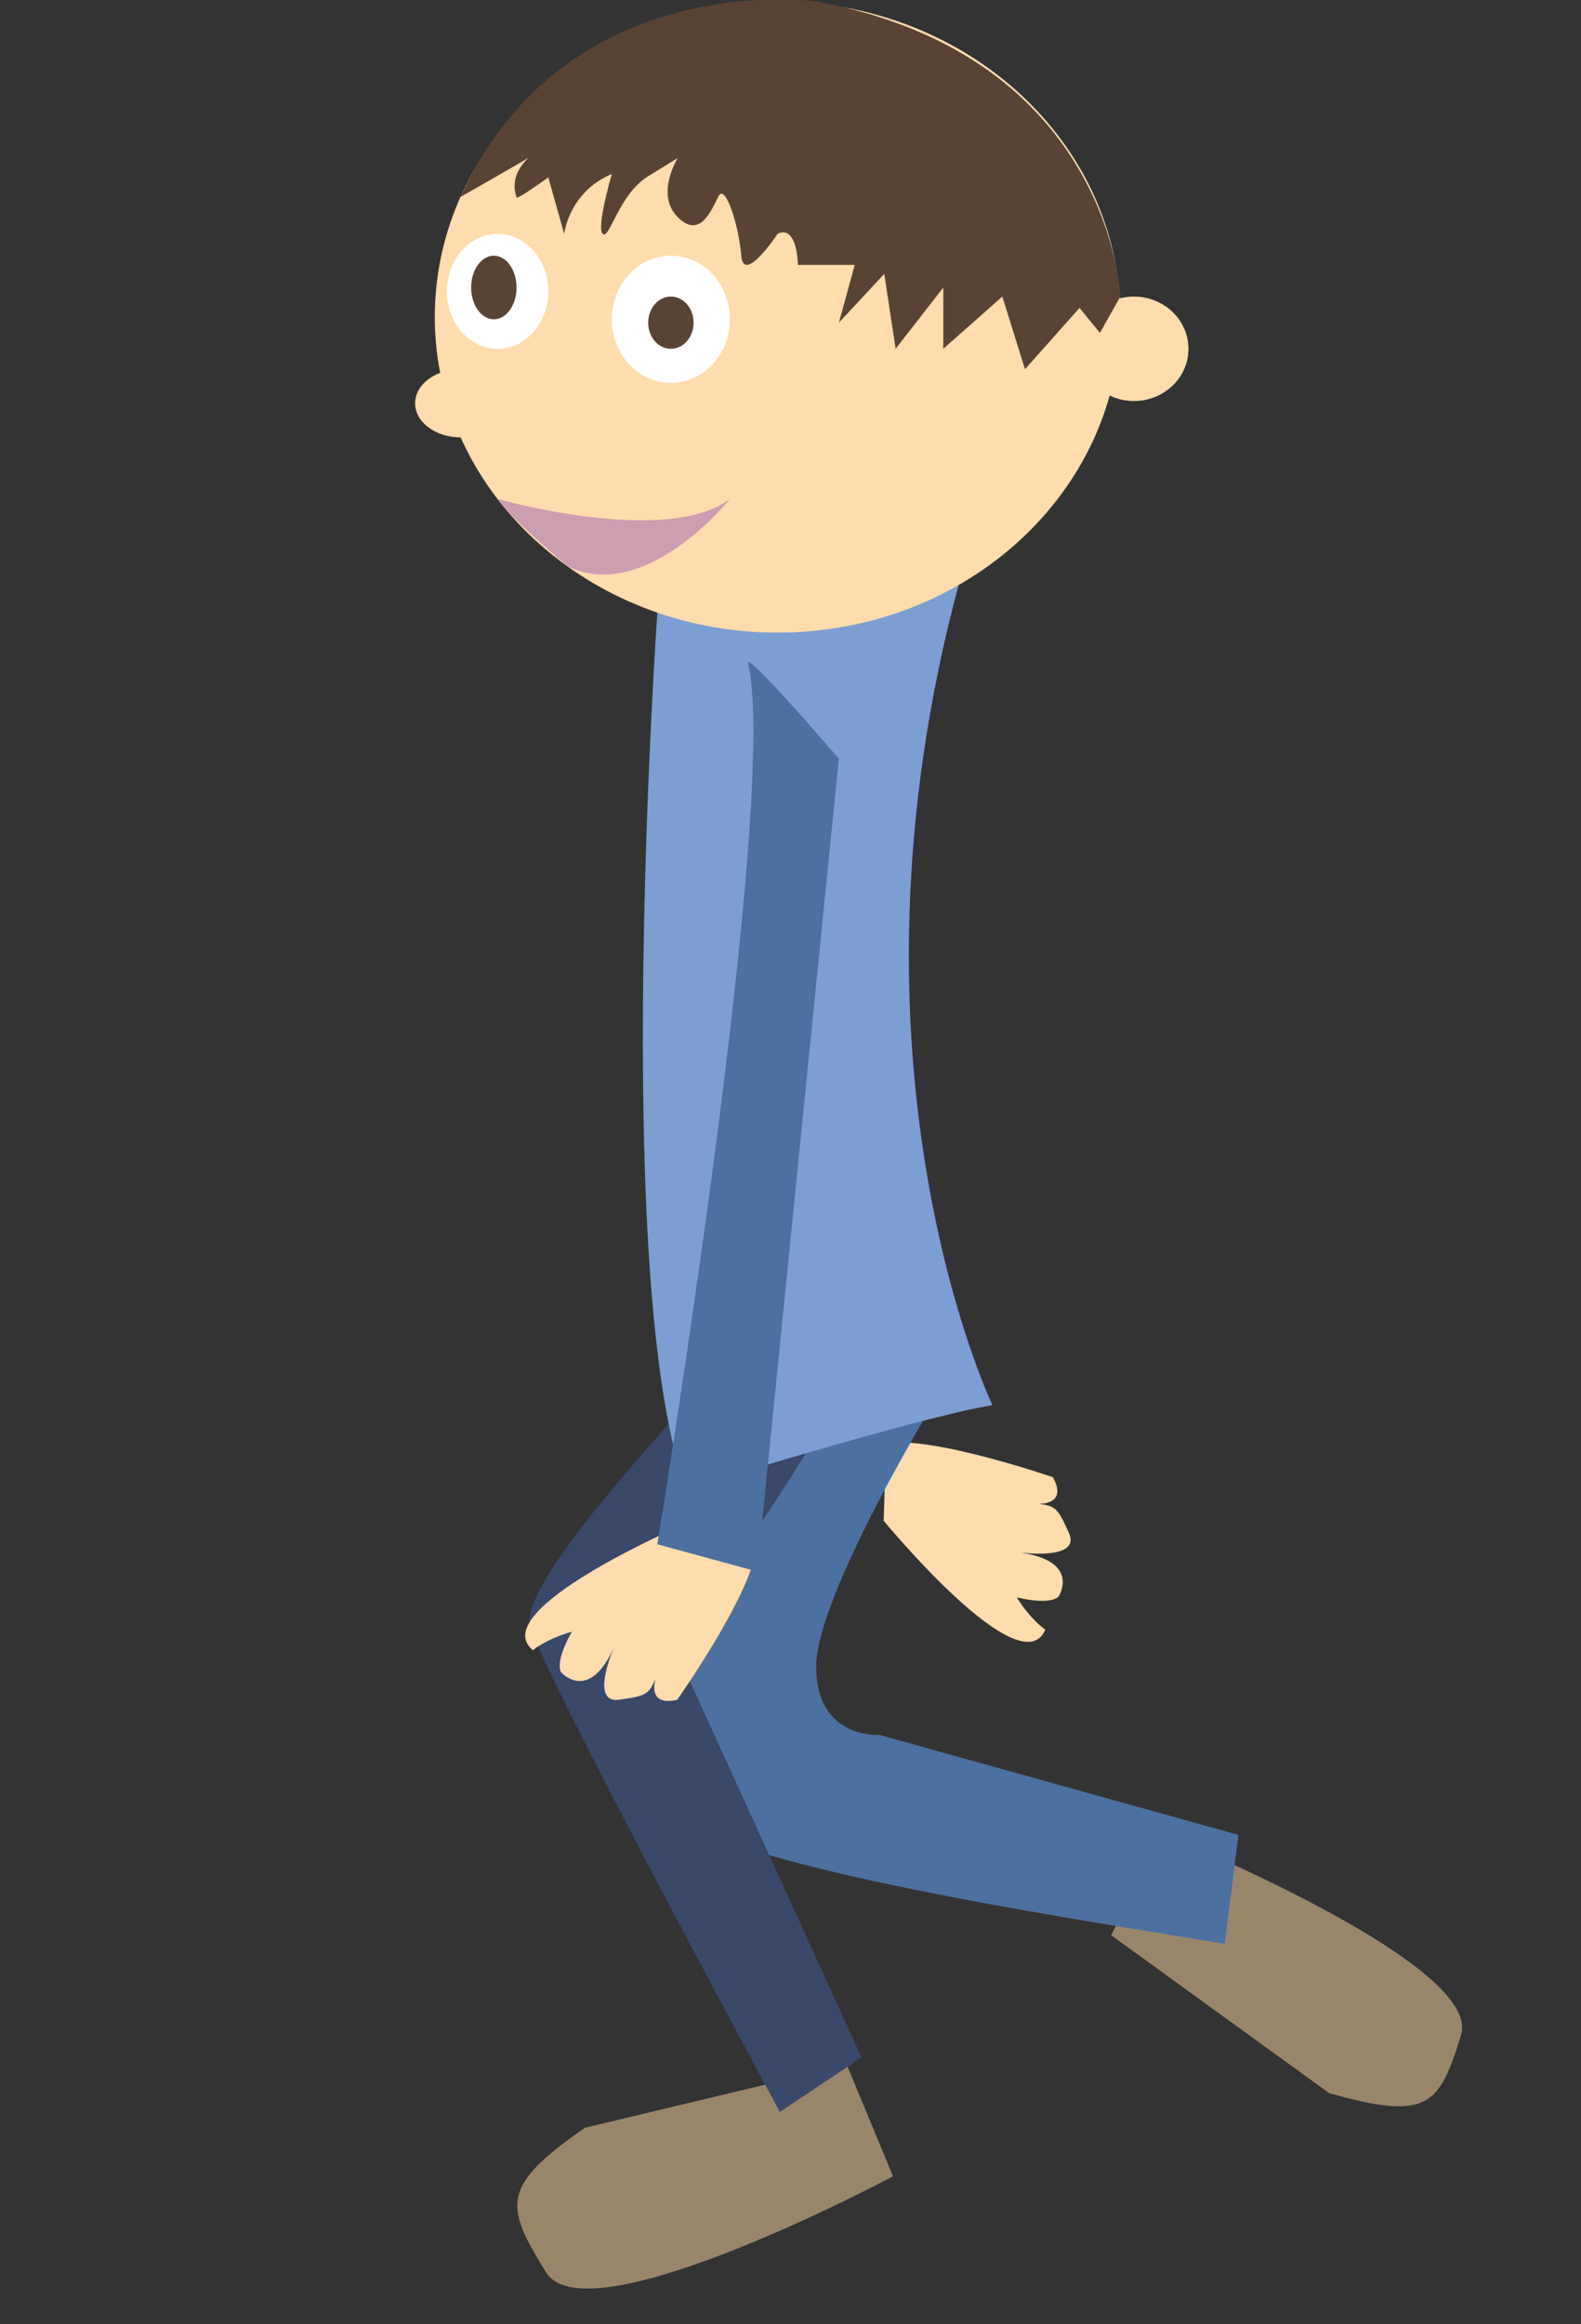 <?xml version="1.0" encoding="UTF-8" standalone="no"?>
<!-- Created with Inkscape (http://www.inkscape.org/) -->

<svg
   xmlns:dc="http://purl.org/dc/elements/1.1/"
   xmlns:cc="http://creativecommons.org/ns#"
   xmlns:rdf="http://www.w3.org/1999/02/22-rdf-syntax-ns#"
   xmlns:svg="http://www.w3.org/2000/svg"
   xmlns="http://www.w3.org/2000/svg"
   xmlns:sodipodi="http://sodipodi.sourceforge.net/DTD/sodipodi-0.dtd"
   xmlns:inkscape="http://www.inkscape.org/namespaces/inkscape"
   width="181"
   height="266"
   id="svg2"
   version="1.1"
   inkscape:version="0.48.4 r9939"
   sodipodi:docname="4.svg">
  <rect width="100%" height="100%" fill="#333333" stroke="none"/>
  <defs
     id="defs4">
    <inkscape:perspective
       sodipodi:type="inkscape:persp3d"
       inkscape:vp_x="0 : 526.18109 : 1"
       inkscape:vp_y="0 : 1000 : 0"
       inkscape:vp_z="744.09448 : 526.18109 : 1"
       inkscape:persp3d-origin="372.04724 : 350.78739 : 1"
       id="perspective10" />
    <clipPath
       id="clipPath3565"
       clipPathUnits="userSpaceOnUse">
      <path
         id="path3567"
         d="M 0,576 788,576 788,0 0,0 0,576 z"
         inkscape:connector-curvature="0" />
    </clipPath>
    <clipPath
       id="clipPath3485"
       clipPathUnits="userSpaceOnUse">
      <path
         id="path3487"
         d="M 0,576 788,576 788,0 0,0 0,576 z"
         inkscape:connector-curvature="0" />
    </clipPath>
    <clipPath
       id="clipPath3409"
       clipPathUnits="userSpaceOnUse">
      <path
         id="path3411"
         d="M 0,576 788,576 788,0 0,0 0,576 z"
         inkscape:connector-curvature="0" />
    </clipPath>
    <clipPath
       id="clipPath3329"
       clipPathUnits="userSpaceOnUse">
      <path
         id="path3331"
         d="M 0,576 788,576 788,0 0,0 0,576 z"
         inkscape:connector-curvature="0" />
    </clipPath>
    <clipPath
       id="clipPath3249"
       clipPathUnits="userSpaceOnUse">
      <path
         id="path3251"
         d="M 0,576 788,576 788,0 0,0 0,576 z"
         inkscape:connector-curvature="0" />
    </clipPath>
    <clipPath
       id="clipPath3169"
       clipPathUnits="userSpaceOnUse">
      <path
         id="path3171"
         d="M 0,576 788,576 788,0 0,0 0,576 z"
         inkscape:connector-curvature="0" />
    </clipPath>
    <clipPath
       id="clipPath3089"
       clipPathUnits="userSpaceOnUse">
      <path
         id="path3091"
         d="M 0,576 788,576 788,0 0,0 0,576 z"
         inkscape:connector-curvature="0" />
    </clipPath>
    <clipPath
       id="clipPath3013"
       clipPathUnits="userSpaceOnUse">
      <path
         id="path3015"
         d="M 0,576 788,576 788,0 0,0 0,576 z"
         inkscape:connector-curvature="0" />
    </clipPath>
    <clipPath
       id="clipPath2933"
       clipPathUnits="userSpaceOnUse">
      <path
         id="path2935"
         d="M 0,576 788,576 788,0 0,0 0,576 z"
         inkscape:connector-curvature="0" />
    </clipPath>
    <clipPath
       id="clipPath2853"
       clipPathUnits="userSpaceOnUse">
      <path
         id="path2855"
         d="M 0,576 788,576 788,0 0,0 0,576 z"
         inkscape:connector-curvature="0" />
    </clipPath>
    <inkscape:perspective
       id="perspective2845"
       inkscape:persp3d-origin="0.5 : 0.33333333 : 1"
       inkscape:vp_z="1 : 0.5 : 1"
       inkscape:vp_y="0 : 1000 : 0"
       inkscape:vp_x="0 : 0.5 : 1"
       sodipodi:type="inkscape:persp3d" />
  </defs>
  <sodipodi:namedview
     id="base"
     pagecolor="#ffffff"
     bordercolor="#666666"
     borderopacity="1.0"
     inkscape:pageopacity="0.0"
     inkscape:pageshadow="2"
     inkscape:zoom="0.98994949"
     inkscape:cx="-32.679485"
     inkscape:cy="-102.44626"
     inkscape:document-units="px"
     inkscape:current-layer="layer1"
     showgrid="false"
     inkscape:window-width="1871"
     inkscape:window-height="1056"
     inkscape:window-x="49"
     inkscape:window-y="24"
     inkscape:window-maximized="1"
     fit-margin-top="0"
     fit-margin-left="0"
     fit-margin-right="0"
     fit-margin-bottom="0"
     showguides="true"
     inkscape:guide-bbox="true">
    <sodipodi:guide
       orientation="1,0"
       position="91.924,349.513"
       id="guide3631" />
  </sodipodi:namedview>
  <g
     inkscape:label="Layer 1"
     inkscape:groupmode="layer"
     id="layer1"
     transform="translate(-658.584,-381.401)">
    <g
       id="g3009"
       transform="matrix(1.028,0,0,-1.028,360.898,797.668)">
      <g
         id="g3011"
         clip-path="url(#clipPath3013)">
        <g
           id="g3017"
           transform="translate(387.986,235.617)">
          <path
             d="m 0,0 c 0,0 15.287,-18.59 18.006,-12.127 0,0 -1.551,0.986 -3.184,3.594 0,0 3.526,-0.93 4.66,0.076 0,0 2.569,3.963 -4.357,4.92 0,0 6.928,-0.957 5.506,2.174 -1.422,3.131 -1.424,3.131 -4.99,3.347 0,0 5.308,-1.037 3.216,2.85 0,0 -13.156,4.559 -18.572,3.812 L 0,0 z"
             style="fill:#ffdcad;fill-opacity:1;fill-rule:nonzero;stroke:none"
             id="path3019"
             inkscape:connector-curvature="0" />
        </g>
        <g
           id="g3021"
           transform="translate(413.322,189.463)">
          <path
             d="m 0,0 5.73,11.303 c 0,0 35.682,-14.418 33.241,-22.391 -2.442,-7.973 -3.692,-9.58 -14.682,-6.5 L 0,0 z"
             style="fill:#99866a;fill-opacity:1;fill-rule:nonzero;stroke:none"
             id="path3023"
             inkscape:connector-curvature="0" />
        </g>
        <g
           id="g3025"
           transform="translate(378.449,252.711)">
          <path
             d="m 0,0 c 0,0 -18.707,-41.965 -15.168,-48.539 3.539,-6.572 44.492,-12.639 62.695,-15.674 l 1.518,12.135 -39.943,11.123 c 0,0 -7.08,-0.504 -7.08,7.584 0,8.092 13.652,30.336 13.652,30.336 L 0,0 z"
             style="fill:#4c71a0;fill-opacity:1;fill-rule:nonzero;stroke:none"
             id="path3027"
             inkscape:connector-curvature="0" />
        </g>
        <g
           id="g3029"
           transform="translate(383.904,174.994)">
          <path
             d="m 0,0 5.123,-12.375 c 0,0 -33.996,-18.156 -38.631,-10.695 -4.637,7.463 -5.088,9.568 4.326,16.105 L 0,0 z"
             style="fill:#99866a;fill-opacity:1;fill-rule:nonzero;stroke:none"
             id="path3031"
             inkscape:connector-curvature="0" />
        </g>
        <g
           id="g3033"
           transform="translate(370.865,254.227)">
          <path
             d="m 0,0 c -0.506,-1.516 -23.764,-24.775 -22.247,-30.336 1.517,-5.56 27.809,-54.1 27.809,-54.1 l 9.1,6.069 -21.234,46.513 c 0,0 9.1,9.608 19.718,28.821 L 0,0 z"
             style="fill:#3a4869;fill-opacity:1;fill-rule:nonzero;stroke:none"
             id="path3035"
             inkscape:connector-curvature="0" />
        </g>
        <g
           id="g3037"
           transform="translate(396.473,340.316)">
          <path
             d="m 0,0 -33.687,-3.57 c 0,0 -5.268,-75.035 3.225,-97.609 0,0 25.601,7.929 34.091,9.349 0,0 -18.262,38.004 -3.629,91.83"
             style="fill:#7d9ed2;fill-opacity:1;fill-rule:nonzero;stroke:none"
             id="path3039"
             inkscape:connector-curvature="0" />
        </g>
        <g
           id="g3041"
           transform="translate(365.586,235.127)">
          <path
             d="m 0,0 c 0,0 -22.105,-9.521 -16.654,-13.93 0,0 1.381,1.217 4.338,2.059 0,0 -1.873,-3.125 -1.223,-4.496 0,0 3.094,-3.569 5.938,2.82 0,0 -2.844,-6.391 0.558,-5.894 3.402,0.496 3.403,0.496 4.602,3.865 0,0 -2.471,-4.811 1.844,-3.885 0,0 8.035,11.373 8.824,16.783 L 0,0 z"
             style="fill:#ffdcad;fill-opacity:1;fill-rule:nonzero;stroke:none"
             id="path3043"
             inkscape:connector-curvature="0" />
        </g>
        <g
           id="g3045"
           transform="translate(372.888,331.082)">
          <path
             d="m 0,0 c -0.364,1.555 10.112,-10.618 10.112,-10.618 l -9.101,-90.507 -11.123,3.036 c 0,0 13.651,82.921 10.112,98.089"
             style="fill:#4c71a0;fill-opacity:1;fill-rule:nonzero;stroke:none"
             id="path3047"
             inkscape:connector-curvature="0" />
        </g>
        <g
           id="g3049"
           transform="translate(414.348,369.634)">
          <path
             d="m 0,0 c 0,-19.408 -17.092,-35.141 -38.174,-35.141 -21.082,0 -38.174,15.733 -38.174,35.141 0,19.406 17.092,35.139 38.174,35.139 C -17.092,35.139 0,19.406 0,0"
             style="fill:#ffdcad;fill-opacity:1;fill-rule:nonzero;stroke:none"
             id="path3051"
             inkscape:connector-curvature="0" />
        </g>
        <g
           id="g3053"
           transform="translate(421.932,366.093)">
          <path
             d="m 0,0 c 0,-3.21 -2.717,-5.813 -6.068,-5.813 -3.35,0 -6.067,2.603 -6.067,5.813 0,3.212 2.717,5.815 6.067,5.815 C -2.717,5.815 0,3.212 0,0"
             style="fill:#ffdcad;fill-opacity:1;fill-rule:nonzero;stroke:none"
             id="path3055"
             inkscape:connector-curvature="0" />
        </g>
        <g
           id="g3057"
           transform="translate(350.641,372.49)">
          <path
             d="m 0,0 c 0,-3.533 -2.528,-6.396 -5.646,-6.396 -3.12,0 -5.647,2.863 -5.647,6.396 0,3.531 2.527,6.395 5.647,6.395 C -2.528,6.395 0,3.531 0,0"
             style="fill:#ffffff;fill-opacity:1;fill-rule:nonzero;stroke:none"
             id="path3059"
             inkscape:connector-curvature="0" />
        </g>
        <g
           id="g3061"
           transform="translate(370.865,369.38)">
          <path
             d="m 0,0 c 0,-3.908 -2.942,-7.078 -6.572,-7.078 -3.631,0 -6.574,3.17 -6.574,7.078 0,3.91 2.943,7.078 6.574,7.078 C -2.942,7.078 0,3.91 0,0"
             style="fill:#ffffff;fill-opacity:1;fill-rule:nonzero;stroke:none"
             id="path3063"
             inkscape:connector-curvature="0" />
        </g>
        <g
           id="g3065"
           transform="translate(347.102,372.919)">
          <path
             d="m 0,0 c 0,-1.954 -1.132,-3.539 -2.527,-3.539 -1.397,0 -2.529,1.585 -2.529,3.539 0,1.955 1.132,3.539 2.529,3.539 C -1.132,3.539 0,1.955 0,0"
             style="fill:#594334;fill-opacity:1;fill-rule:nonzero;stroke:none"
             id="path3067"
             inkscape:connector-curvature="0" />
        </g>
        <g
           id="g3069"
           transform="translate(366.82,369.002)">
          <path
             d="m 0,0 c 0,-1.605 -1.132,-2.908 -2.527,-2.908 -1.397,0 -2.529,1.303 -2.529,2.908 0,1.605 1.132,2.907 2.529,2.907 C -1.132,2.907 0,1.605 0,0"
             style="fill:#594334;fill-opacity:1;fill-rule:nonzero;stroke:none"
             id="path3071"
             inkscape:connector-curvature="0" />
        </g>
        <g
           id="g3073"
           transform="translate(340.863,382.997)">
          <path
             d="m 0,0 c 0,0 2.699,1.552 6.238,3.574 3.539,2.023 -1.263,-0.07 0,-3.574 0,0 -0.505,-0.726 3.539,2.183 l 1.77,-6.295 c 0,0 0.506,4.653 5.308,6.675 0,0 -1.769,-6.019 -1.009,-6.675 0.758,-0.657 1.769,4.401 5.055,6.424 l 3.287,2.021 c 0,0 -2.528,-4.044 0,-6.572 2.527,-2.53 3.791,0.883 4.55,2.337 0.758,1.455 2.275,-3.349 2.528,-6.636 0.254,-3.285 4.045,2.426 4.045,2.426 0,0 2.023,1.351 2.275,-3.445 l 6.32,0 -1.769,-6.438 5.055,5.435 1.265,-8.343 5.309,6.826 0,-6.826 6.572,5.815 2.527,-8.09 6.069,6.825 2.275,-2.779 2.275,4.044 c 0,0 -1.011,26.798 -33.876,32.864 0,0 -27.897,3.975 -39.608,-21.776"
             style="fill:#594334;fill-opacity:1;fill-rule:nonzero;stroke:none"
             id="path3075"
             inkscape:connector-curvature="0" />
        </g>
        <g
           id="g3077"
           transform="translate(344.994,349.373)">
          <path
             d="m 0,0 c 0,0 18.793,-5.345 25.871,0 0,0 -9.387,-11.736 -18.092,-7.493 0,0 -6.043,5.028 -7.779,7.493"
             style="fill:#cd9db0;fill-opacity:1;fill-rule:nonzero;stroke:none"
             id="path3079"
             inkscape:connector-curvature="0" />
        </g>
        <g
           id="g3081"
           transform="translate(345.92,360.027)">
          <path
             d="m 0,0 c 0,-2.095 -2.264,-3.792 -5.057,-3.792 -2.791,0 -5.055,1.697 -5.055,3.792 0,2.094 2.264,3.792 5.055,3.792 C -2.264,3.792 0,2.094 0,0"
             style="fill:#ffdcad;fill-opacity:1;fill-rule:nonzero;stroke:none"
             id="path3083"
             inkscape:connector-curvature="0" />
        </g>
      </g>
    </g>
  </g>
</svg>
